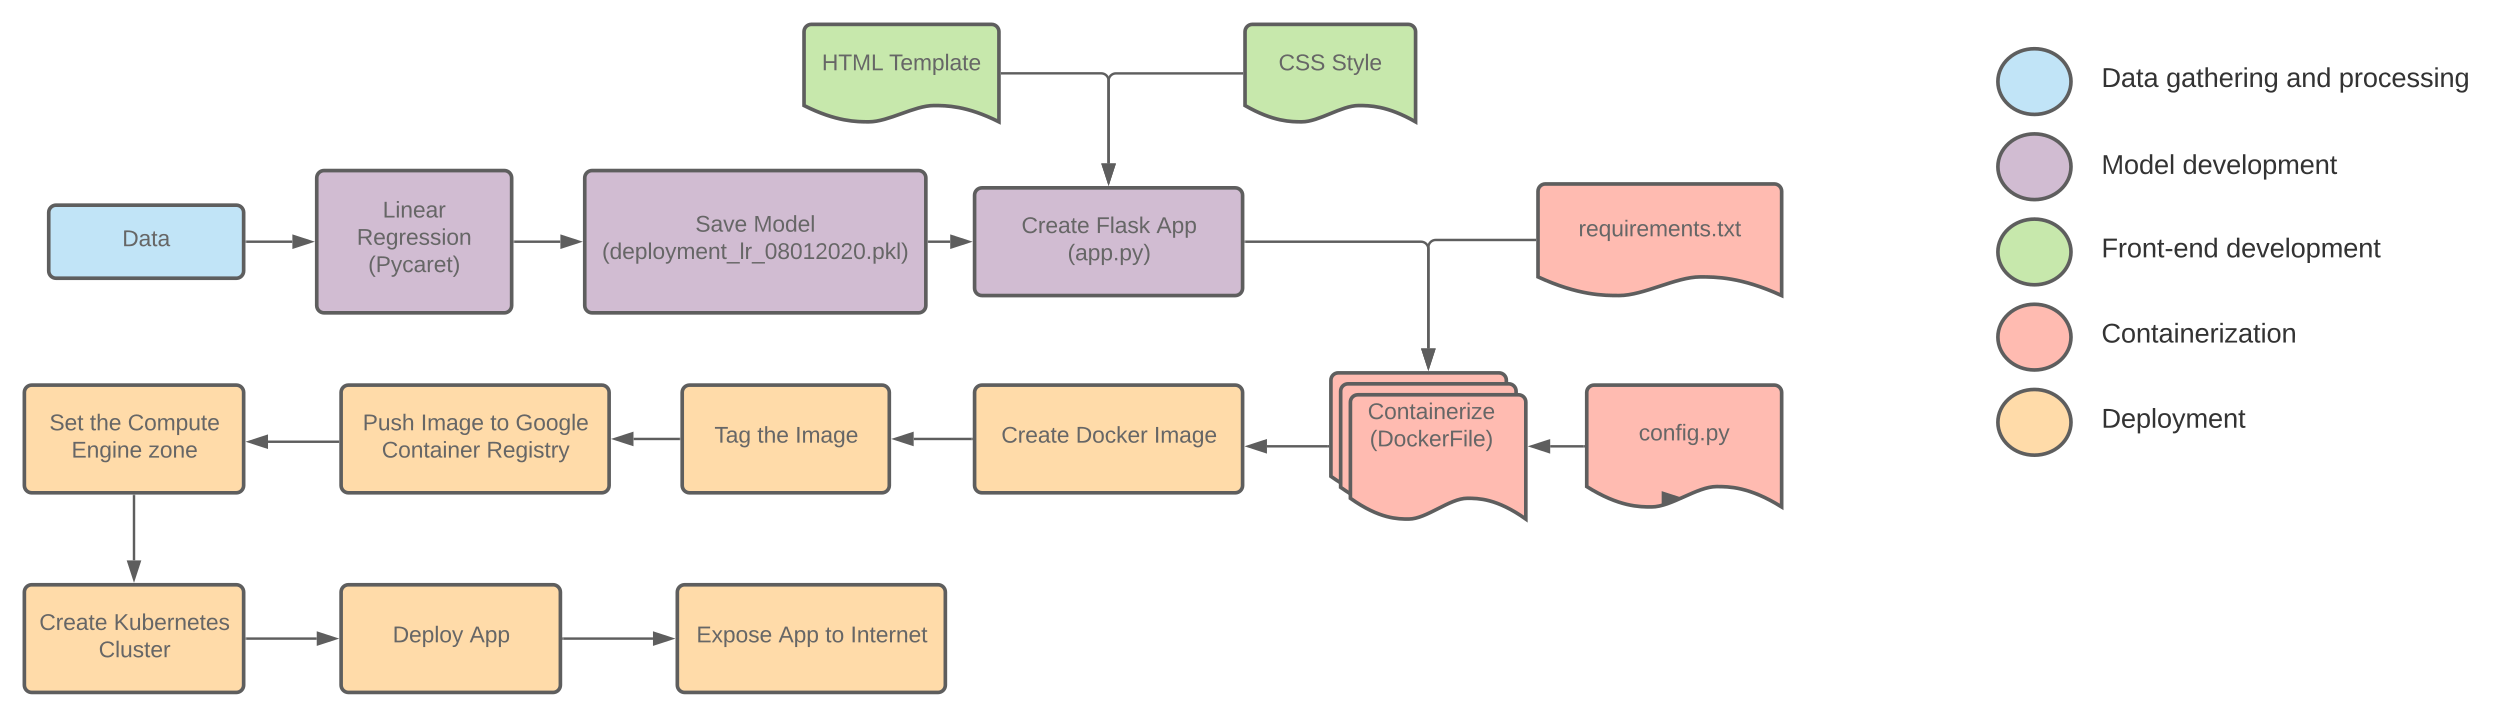 <svg xmlns="http://www.w3.org/2000/svg" xmlns:xlink="http://www.w3.org/1999/xlink" xmlns:lucid="lucid" width="2052.16" height="588.4"><g transform="translate(-20 -40)" lucid:page-tab-id="0_0"><path d="M60 214.4c0-3.3 2.7-6 6-6h148c3.3 0 6 2.7 6 6v48c0 3.3-2.7 6-6 6H66c-3.3 0-6-2.7-6-6z" stroke="#5e5e5e" stroke-width="3" fill="#c1e4f7"/><use xlink:href="#a" transform="matrix(1,0,0,1,72,220.4) translate(48.322 21.683)"/><path d="M280 186c0-3.3 2.7-6 6-6h148c3.3 0 6 2.7 6 6v104.8c0 3.3-2.7 6-6 6H286c-3.3 0-6-2.7-6-6z" stroke="#5e5e5e" stroke-width="3" fill="#d1bcd2"/><use xlink:href="#b" transform="matrix(1,0,0,1,292,192) translate(42.126 26.558)"/><use xlink:href="#c" transform="matrix(1,0,0,1,292,192) translate(20.893 48.958)"/><use xlink:href="#d" transform="matrix(1,0,0,1,292,192) translate(30.226 71.358)"/><path d="M500 186c0-3.3 2.7-6 6-6h268c3.3 0 6 2.7 6 6v104.8c0 3.3-2.7 6-6 6H506c-3.3 0-6-2.7-6-6z" stroke="#5e5e5e" stroke-width="3" fill="#d1bcd2"/><use xlink:href="#e" transform="matrix(1,0,0,1,512,192) translate(78.793 38.183)"/><use xlink:href="#f" transform="matrix(1,0,0,1,512,192) translate(126.496 38.183)"/><use xlink:href="#g" transform="matrix(1,0,0,1,512,192) translate(2.181 60.583)"/><path d="M820 200.2c0-3.3 2.7-6 6-6h208c3.3 0 6 2.7 6 6v76.4c0 3.3-2.7 6-6 6H826c-3.3 0-6-2.7-6-6z" stroke="#5e5e5e" stroke-width="3" fill="#d1bcd2"/><use xlink:href="#h" transform="matrix(1,0,0,1,832,206.2) translate(26.53 25.09)"/><use xlink:href="#i" transform="matrix(1,0,0,1,832,206.2) translate(87.611 25.09)"/><use xlink:href="#j" transform="matrix(1,0,0,1,832,206.2) translate(137.285 25.09)"/><use xlink:href="#k" transform="matrix(1,0,0,1,832,206.2) translate(64.33 47.49)"/><path d="M1112.5 352.07c0-3.32 2.7-6 6-6h132c3.3 0 6 2.68 6 6v96c-24.05-17.04-39.02-17.04-48.1-17.04-14.4 0-33.55 17.04-47.95 17.04-8.93 0-24.05 0-47.95-17.04z" stroke="#5e5e5e" stroke-width="3" fill="#ffbbb1"/><path d="M1120.5 361.07c0-3.32 2.7-6 6-6h132c3.3 0 6 2.68 6 6v96c-24.05-17.04-39.02-17.04-48.1-17.04-14.4 0-33.55 17.04-47.95 17.04-8.93 0-24.05 0-47.95-17.04z" stroke="#5e5e5e" stroke-width="3" fill="#ffbbb1"/><path d="M1128.5 370.07c0-3.32 2.7-6 6-6h132c3.3 0 6 2.68 6 6v96c-24.05-17.04-39.02-17.04-48.1-17.04-14.4 0-33.55 17.04-47.95 17.04-8.93 0-24.05 0-47.95-17.04z" stroke="#5e5e5e" stroke-width="3" fill="#ffbbb1"/><use xlink:href="#l" transform="matrix(1,0,0,1,1133.5,369.066) translate(9.233 14.933)"/><use xlink:href="#m" transform="matrix(1,0,0,1,1133.5,369.066) translate(10.867 37.333)"/><path d="M1322.5 362.12c0-3.3 2.7-6 6-6h148c3.3 0 6 2.7 6 6v94c-26.72-16.7-43.36-16.7-53.44-16.7-16 0-37.28 16.7-53.28 16.7-9.92 0-26.72 0-53.28-16.7z" stroke="#5e5e5e" stroke-width="3" fill="#ffbbb1"/><use xlink:href="#n" transform="matrix(1,0,0,1,1327.5,361.119) translate(37.693 40.371)"/><path d="M1282.5 197c0-3.3 2.7-6 6-6h188c3.3 0 6 2.7 6 6v85.6c-33.4-15.3-54.2-15.3-66.8-15.3-20 0-46.6 15.3-66.6 15.3-12.4 0-33.4 0-66.6-15.3z" stroke="#5e5e5e" stroke-width="3" fill="#ffbbb1"/><use xlink:href="#o" transform="matrix(1,0,0,1,1287.5,196) translate(28.215 37.965)"/><path d="M1042.5 238.4h144c3.3 0 6 2.7 6 6v81.66" stroke="#5e5e5e" stroke-width="2" fill="none"/><path d="M1042.53 239.4h-1.03v-2h1.03z" fill="#5e5e5e"/><path d="M1192.5 341.33l-4.64-14.27h9.28z" stroke="#5e5e5e" stroke-width="2" fill="#5e5e5e"/><path d="M1280 236.97h-81.5c-3.3 0-6 2.68-6 6v83.1" stroke="#5e5e5e" stroke-width="2" fill="none"/><path d="M1281 237.97h-1.03v-2h1.03z" fill="#5e5e5e"/><path d="M1192.5 341.33l-4.64-14.27h9.28z" stroke="#5e5e5e" stroke-width="2" fill="#5e5e5e"/><path d="M1320 406.38h-27.5" stroke="#5e5e5e" stroke-width="2" fill="none"/><path d="M1321 407.38h-1.03v-2h1.03z" fill="#5e5e5e"/><path d="M1277.24 406.38l14.26-4.63v9.27z" stroke="#5e5e5e" stroke-width="2" fill="#5e5e5e"/><path d="M222.5 238.4H260" stroke="#5e5e5e" stroke-width="2" fill="none"/><path d="M222.53 239.4h-1.03v-2h1.03z" fill="#5e5e5e"/><path d="M275.26 238.4L261 243.04v-9.28z" stroke="#5e5e5e" stroke-width="2" fill="#5e5e5e"/><path d="M442.5 238.4H480" stroke="#5e5e5e" stroke-width="2" fill="none"/><path d="M442.53 239.4h-1.03v-2h1.03z" fill="#5e5e5e"/><path d="M495.26 238.4L481 243.04v-9.28z" stroke="#5e5e5e" stroke-width="2" fill="#5e5e5e"/><path d="M782.5 238.4H800" stroke="#5e5e5e" stroke-width="2" fill="none"/><path d="M782.53 239.4h-1.03v-2h1.03z" fill="#5e5e5e"/><path d="M815.26 238.4L801 243.04v-9.28z" stroke="#5e5e5e" stroke-width="2" fill="#5e5e5e"/><path d="M680 66c0-3.3 2.7-6 6-6h148c3.3 0 6 2.7 6 6v74c-26.72-13.36-43.36-13.36-53.44-13.36-16 0-37.28 13.36-53.28 13.36-9.92 0-26.72 0-53.28-13.36z" stroke="#5e5e5e" stroke-width="3" fill="#c7e8ac"/><use xlink:href="#p" transform="matrix(1,0,0,1,692,72) translate(2.641 25.683)"/><use xlink:href="#q" transform="matrix(1,0,0,1,692,72) translate(57.811 25.683)"/><path d="M1042 66c0-3.3 2.7-6 6-6h128c3.3 0 6 2.7 6 6v74c-23.38-13.36-37.94-13.36-46.76-13.36-14 0-32.62 13.36-46.62 13.36-8.68 0-23.38 0-46.62-13.36z" stroke="#5e5e5e" stroke-width="3" fill="#c7e8ac"/><use xlink:href="#r" transform="matrix(1,0,0,1,1054,72) translate(15.533 25.683)"/><use xlink:href="#s" transform="matrix(1,0,0,1,1054,72) translate(59.037 25.683)"/><path d="M842.5 100.2H924c3.3 0 6 2.68 6 6v68" stroke="#5e5e5e" stroke-width="2" fill="none"/><path d="M842.53 101.2h-1.03v-2h1.03z" fill="#5e5e5e"/><path d="M930 189.46l-4.64-14.26h9.28z" stroke="#5e5e5e" stroke-width="2" fill="#5e5e5e"/><path d="M1039.5 100.24H936c-3.3 0-6 2.68-6 6v67.96" stroke="#5e5e5e" stroke-width="2" fill="none"/><path d="M1040.5 101.24h-1.03v-2h1.03z" fill="#5e5e5e"/><path d="M930 189.46l-4.64-14.26h9.28z" stroke="#5e5e5e" stroke-width="2" fill="#5e5e5e"/><path d="M1402.5 449.14" stroke="#5e5e5e" stroke-width="2" fill="none"/><path fill="#5e5e5e"/><path d="M1399.26 449.14l-14.26 4.64v-9.27z" stroke="#5e5e5e" stroke-width="2" fill="#5e5e5e"/><path d="M820 362.12c0-3.3 2.7-6 6-6h208c3.3 0 6 2.7 6 6v76.4c0 3.3-2.7 6-6 6H826c-3.3 0-6-2.7-6-6z" stroke="#5e5e5e" stroke-width="3" fill="#ffdba9"/><use xlink:href="#h" transform="matrix(1,0,0,1,832,368.119) translate(9.963 35.246)"/><use xlink:href="#t" transform="matrix(1,0,0,1,832,368.119) translate(71.044 35.246)"/><use xlink:href="#u" transform="matrix(1,0,0,1,832,368.119) translate(135.237 35.246)"/><path d="M580 362.12c0-3.3 2.7-6 6-6h158c3.3 0 6 2.7 6 6v76.4c0 3.3-2.7 6-6 6H586c-3.3 0-6-2.7-6-6z" stroke="#5e5e5e" stroke-width="3" fill="#ffdba9"/><use xlink:href="#v" transform="matrix(1,0,0,1,592,368.119) translate(14.441 35.246)"/><use xlink:href="#w" transform="matrix(1,0,0,1,592,368.119) translate(49.648 35.246)"/><use xlink:href="#u" transform="matrix(1,0,0,1,592,368.119) translate(80.759 35.246)"/><path d="M40 362.12c0-3.3 2.7-6 6-6h168c3.3 0 6 2.7 6 6v76.4c0 3.3-2.7 6-6 6H46c-3.3 0-6-2.7-6-6z" stroke="#5e5e5e" stroke-width="3" fill="#ffdba9"/><use xlink:href="#x" transform="matrix(1,0,0,1,52,368.119) translate(8.552 25.09)"/><use xlink:href="#w" transform="matrix(1,0,0,1,52,368.119) translate(41.737 25.09)"/><use xlink:href="#y" transform="matrix(1,0,0,1,52,368.119) translate(72.848 25.09)"/><use xlink:href="#z" transform="matrix(1,0,0,1,52,368.119) translate(26.674 47.49)"/><use xlink:href="#A" transform="matrix(1,0,0,1,52,368.119) translate(89.881 47.49)"/><path d="M300 526c0-3.3 2.7-6 6-6h168c3.3 0 6 2.7 6 6v76.4c0 3.3-2.7 6-6 6H306c-3.3 0-6-2.7-6-6z" stroke="#5e5e5e" stroke-width="3" fill="#ffdba9"/><use xlink:href="#B" transform="matrix(1,0,0,1,312,532) translate(30.33 35.246)"/><use xlink:href="#C" transform="matrix(1,0,0,1,312,532) translate(93.485 35.246)"/><path d="M1110 406.36h-50" stroke="#5e5e5e" stroke-width="2" fill="none"/><path d="M1111 407.36h-1.03v-2h1.03z" fill="#5e5e5e"/><path d="M1044.74 406.36l14.26-4.64V411z" stroke="#5e5e5e" stroke-width="2" fill="#5e5e5e"/><path d="M817.5 400.32H770" stroke="#5e5e5e" stroke-width="2" fill="none"/><path d="M818.5 401.32h-1.03v-2h1.03z" fill="#5e5e5e"/><path d="M754.74 400.32l14.26-4.64v9.27z" stroke="#5e5e5e" stroke-width="2" fill="#5e5e5e"/><path d="M300 362.12c0-3.3 2.7-6 6-6h208c3.3 0 6 2.7 6 6v76.4c0 3.3-2.7 6-6 6H306c-3.3 0-6-2.7-6-6z" stroke="#5e5e5e" stroke-width="3" fill="#ffdba9"/><use xlink:href="#D" transform="matrix(1,0,0,1,312,368.119) translate(5.737 25.09)"/><use xlink:href="#E" transform="matrix(1,0,0,1,312,368.119) translate(53.441 25.09)"/><use xlink:href="#F" transform="matrix(1,0,0,1,312,368.119) translate(110.426 25.09)"/><use xlink:href="#G" transform="matrix(1,0,0,1,312,368.119) translate(131.167 25.09)"/><use xlink:href="#H" transform="matrix(1,0,0,1,312,368.119) translate(21.396 47.49)"/><use xlink:href="#I" transform="matrix(1,0,0,1,312,368.119) translate(107.315 47.49)"/><path d="M577.5 400.32H540" stroke="#5e5e5e" stroke-width="2" fill="none"/><path d="M578.5 401.32h-1.03v-2h1.03z" fill="#5e5e5e"/><path d="M524.74 400.32l14.26-4.64v9.27z" stroke="#5e5e5e" stroke-width="2" fill="#5e5e5e"/><path d="M297.5 402.6H240" stroke="#5e5e5e" stroke-width="2" fill="none"/><path d="M298.5 403.6h-1.03v-2h1.03z" fill="#5e5e5e"/><path d="M224.74 402.6l14.26-4.64v9.27z" stroke="#5e5e5e" stroke-width="2" fill="#5e5e5e"/><path d="M40 526c0-3.3 2.7-6 6-6h168c3.3 0 6 2.7 6 6v76.4c0 3.3-2.7 6-6 6H46c-3.3 0-6-2.7-6-6z" stroke="#5e5e5e" stroke-width="3" fill="#ffdba9"/><use xlink:href="#h" transform="matrix(1,0,0,1,52,532) translate(0.281 25.09)"/><use xlink:href="#J" transform="matrix(1,0,0,1,52,532) translate(61.363 25.09)"/><use xlink:href="#K" transform="matrix(1,0,0,1,52,532) translate(49.022 47.49)"/><path d="M576 526c0-3.3 2.7-6 6-6h208c3.3 0 6 2.7 6 6v76.4c0 3.3-2.7 6-6 6H582c-3.3 0-6-2.7-6-6z" stroke="#5e5e5e" stroke-width="3" fill="#ffdba9"/><g><use xlink:href="#L" transform="matrix(1,0,0,1,588,532) translate(3.637 35.246)"/><use xlink:href="#M" transform="matrix(1,0,0,1,588,532) translate(71.044 35.246)"/><use xlink:href="#F" transform="matrix(1,0,0,1,588,532) translate(109.415 35.246)"/><use xlink:href="#N" transform="matrix(1,0,0,1,588,532) translate(130.156 35.246)"/></g><path d="M130 447.02V500" stroke="#5e5e5e" stroke-width="2" fill="none"/><path d="M131 447.04h-2v-1.02h2z" fill="#5e5e5e"/><path d="M130 515.26L125.36 501h9.28z" stroke="#5e5e5e" stroke-width="2" fill="#5e5e5e"/><path d="M222.5 564.2H280" stroke="#5e5e5e" stroke-width="2" fill="none"/><path d="M222.53 565.2h-1.03v-2h1.03z" fill="#5e5e5e"/><path d="M295.26 564.2L281 568.84v-9.28z" stroke="#5e5e5e" stroke-width="2" fill="#5e5e5e"/><path d="M482.5 564.2H556" stroke="#5e5e5e" stroke-width="2" fill="none"/><path d="M482.53 565.2h-1.03v-2h1.03z" fill="#5e5e5e"/><path d="M571.26 564.2L557 568.84v-9.28z" stroke="#5e5e5e" stroke-width="2" fill="#5e5e5e"/><path d="M1720 106.96c0 14.9-13.43 26.96-30 26.96s-30-12.07-30-26.96c0-14.9 13.43-26.96 30-26.96s30 12.07 30 26.96z" stroke="#5e5e5e" stroke-width="3" fill="#c1e4f7"/><path d="M1740 88.63h312.16v36.67H1740z" fill="#fff" fill-opacity="0"/><g><use xlink:href="#O" transform="matrix(1,0,0,1,1745,93.629) translate(0 17.778)"/><use xlink:href="#P" transform="matrix(1,0,0,1,1745,93.629) translate(53.025 17.778)"/><use xlink:href="#Q" transform="matrix(1,0,0,1,1745,93.629) translate(151.667 17.778)"/><use xlink:href="#R" transform="matrix(1,0,0,1,1745,93.629) translate(194.877 17.778)"/></g><path d="M1720 176.9c0 14.88-13.43 26.95-30 26.95s-30-12.07-30-26.96c0-14.9 13.43-26.98 30-26.98s30 12.08 30 26.97z" stroke="#5e5e5e" stroke-width="3" fill="#d1bcd2"/><path d="M1720 246.8c0 14.9-13.43 26.97-30 26.97s-30-12.07-30-26.96c0-14.88 13.43-26.95 30-26.95s30 12.07 30 26.96z" stroke="#5e5e5e" stroke-width="3" fill="#c7e8ac"/><path d="M1720 316.74c0 14.9-13.43 26.96-30 26.96s-30-12.07-30-26.96c0-14.9 13.43-26.97 30-26.97s30 12.08 30 26.97z" stroke="#5e5e5e" stroke-width="3" fill="#ffbbb1"/><path d="M1720 386.66c0 14.9-13.43 26.96-30 26.96s-30-12.07-30-26.96c0-14.9 13.43-26.96 30-26.96s30 12.07 30 26.96z" stroke="#5e5e5e" stroke-width="3" fill="#ffdba9"/><path d="M1740 160h312.16v36.67H1740z" fill="#fff" fill-opacity="0"/><g><use xlink:href="#S" transform="matrix(1,0,0,1,1745,165) translate(0 17.778)"/><use xlink:href="#T" transform="matrix(1,0,0,1,1745,165) translate(66.543 17.778)"/></g><path d="M1740 298.4h312.16v36.67H1740z" fill="#fff" fill-opacity="0"/><g><use xlink:href="#U" transform="matrix(1,0,0,1,1745,303.403) translate(0 17.778)"/></g><path d="M1740 228.48h312.16v36.67H1740z" fill="#fff" fill-opacity="0"/><g><use xlink:href="#V" transform="matrix(1,0,0,1,1745,233.478) translate(0 17.778)"/><use xlink:href="#T" transform="matrix(1,0,0,1,1745,233.478) translate(102.284 17.778)"/></g><path d="M1740 368.33h312.16V405H1740z" fill="#fff" fill-opacity="0"/><g><use xlink:href="#W" transform="matrix(1,0,0,1,1745,373.328) translate(0 17.778)"/></g><defs><path fill="#666" d="M30-248c118-7 216 8 213 122C240-48 200 0 122 0H30v-248zM63-27c89 8 146-16 146-99s-60-101-146-95v194" id="X"/><path fill="#666" d="M141-36C126-15 110 5 73 4 37 3 15-17 15-53c-1-64 63-63 125-63 3-35-9-54-41-54-24 1-41 7-42 31l-33-3c5-37 33-52 76-52 45 0 72 20 72 64v82c-1 20 7 32 28 27v20c-31 9-61-2-59-35zM48-53c0 20 12 33 32 33 41-3 63-29 60-74-43 2-92-5-92 41" id="Y"/><path fill="#666" d="M59-47c-2 24 18 29 38 22v24C64 9 27 4 27-40v-127H5v-23h24l9-43h21v43h35v23H59v120" id="Z"/><g id="a"><use transform="matrix(0.052,0,0,0.052,0,0)" xlink:href="#X"/><use transform="matrix(0.052,0,0,0.052,13.43,0)" xlink:href="#Y"/><use transform="matrix(0.052,0,0,0.052,23.8,0)" xlink:href="#Z"/><use transform="matrix(0.052,0,0,0.052,28.985,0)" xlink:href="#Y"/></g><path fill="#666" d="M30 0v-248h33v221h125V0H30" id="aa"/><path fill="#666" d="M24-231v-30h32v30H24zM24 0v-190h32V0H24" id="ab"/><path fill="#666" d="M117-194c89-4 53 116 60 194h-32v-121c0-31-8-49-39-48C34-167 62-67 57 0H25l-1-190h30c1 10-1 24 2 32 11-22 29-35 61-36" id="ac"/><path fill="#666" d="M100-194c63 0 86 42 84 106H49c0 40 14 67 53 68 26 1 43-12 49-29l28 8c-11 28-37 45-77 45C44 4 14-33 15-96c1-61 26-98 85-98zm52 81c6-60-76-77-97-28-3 7-6 17-6 28h103" id="ad"/><path fill="#666" d="M114-163C36-179 61-72 57 0H25l-1-190h30c1 12-1 29 2 39 6-27 23-49 58-41v29" id="ae"/><g id="b"><use transform="matrix(0.052,0,0,0.052,0,0)" xlink:href="#aa"/><use transform="matrix(0.052,0,0,0.052,10.37,0)" xlink:href="#ab"/><use transform="matrix(0.052,0,0,0.052,14.467,0)" xlink:href="#ac"/><use transform="matrix(0.052,0,0,0.052,24.837,0)" xlink:href="#ad"/><use transform="matrix(0.052,0,0,0.052,35.207,0)" xlink:href="#Y"/><use transform="matrix(0.052,0,0,0.052,45.578,0)" xlink:href="#ae"/></g><path fill="#666" d="M233-177c-1 41-23 64-60 70L243 0h-38l-65-103H63V0H30v-248c88 3 205-21 203 71zM63-129c60-2 137 13 137-47 0-61-80-42-137-45v92" id="af"/><path fill="#666" d="M177-190C167-65 218 103 67 71c-23-6-38-20-44-43l32-5c15 47 100 32 89-28v-30C133-14 115 1 83 1 29 1 15-40 15-95c0-56 16-97 71-98 29-1 48 16 59 35 1-10 0-23 2-32h30zM94-22c36 0 50-32 50-73 0-42-14-75-50-75-39 0-46 34-46 75s6 73 46 73" id="ag"/><path fill="#666" d="M135-143c-3-34-86-38-87 0 15 53 115 12 119 90S17 21 10-45l28-5c4 36 97 45 98 0-10-56-113-15-118-90-4-57 82-63 122-42 12 7 21 19 24 35" id="ah"/><path fill="#666" d="M100-194c62-1 85 37 85 99 1 63-27 99-86 99S16-35 15-95c0-66 28-99 85-99zM99-20c44 1 53-31 53-75 0-43-8-75-51-75s-53 32-53 75 10 74 51 75" id="ai"/><g id="c"><use transform="matrix(0.052,0,0,0.052,0,0)" xlink:href="#af"/><use transform="matrix(0.052,0,0,0.052,13.43,0)" xlink:href="#ad"/><use transform="matrix(0.052,0,0,0.052,23.8,0)" xlink:href="#ag"/><use transform="matrix(0.052,0,0,0.052,34.17,0)" xlink:href="#ae"/><use transform="matrix(0.052,0,0,0.052,40.341,0)" xlink:href="#ad"/><use transform="matrix(0.052,0,0,0.052,50.711,0)" xlink:href="#ah"/><use transform="matrix(0.052,0,0,0.052,60.044,0)" xlink:href="#ah"/><use transform="matrix(0.052,0,0,0.052,69.378,0)" xlink:href="#ab"/><use transform="matrix(0.052,0,0,0.052,73.474,0)" xlink:href="#ai"/><use transform="matrix(0.052,0,0,0.052,83.844,0)" xlink:href="#ac"/></g><path fill="#666" d="M87 75C49 33 22-17 22-94c0-76 28-126 65-167h31c-38 41-64 92-64 168S80 34 118 75H87" id="aj"/><path fill="#666" d="M30-248c87 1 191-15 191 75 0 78-77 80-158 76V0H30v-248zm33 125c57 0 124 11 124-50 0-59-68-47-124-48v98" id="ak"/><path fill="#666" d="M179-190L93 31C79 59 56 82 12 73V49c39 6 53-20 64-50L1-190h34L92-34l54-156h33" id="al"/><path fill="#666" d="M96-169c-40 0-48 33-48 73s9 75 48 75c24 0 41-14 43-38l32 2c-6 37-31 61-74 61-59 0-76-41-82-99-10-93 101-131 147-64 4 7 5 14 7 22l-32 3c-4-21-16-35-41-35" id="am"/><path fill="#666" d="M33-261c38 41 65 92 65 168S71 34 33 75H2C39 34 66-17 66-93S39-220 2-261h31" id="an"/><g id="d"><use transform="matrix(0.052,0,0,0.052,0,0)" xlink:href="#aj"/><use transform="matrix(0.052,0,0,0.052,6.17,0)" xlink:href="#ak"/><use transform="matrix(0.052,0,0,0.052,18.615,0)" xlink:href="#al"/><use transform="matrix(0.052,0,0,0.052,27.948,0)" xlink:href="#am"/><use transform="matrix(0.052,0,0,0.052,37.281,0)" xlink:href="#Y"/><use transform="matrix(0.052,0,0,0.052,47.652,0)" xlink:href="#ae"/><use transform="matrix(0.052,0,0,0.052,53.822,0)" xlink:href="#ad"/><use transform="matrix(0.052,0,0,0.052,64.193,0)" xlink:href="#Z"/><use transform="matrix(0.052,0,0,0.052,69.378,0)" xlink:href="#an"/></g><path fill="#666" d="M185-189c-5-48-123-54-124 2 14 75 158 14 163 119 3 78-121 87-175 55-17-10-28-26-33-46l33-7c5 56 141 63 141-1 0-78-155-14-162-118-5-82 145-84 179-34 5 7 8 16 11 25" id="ao"/><path fill="#666" d="M108 0H70L1-190h34L89-25l56-165h34" id="ap"/><g id="e"><use transform="matrix(0.052,0,0,0.052,0,0)" xlink:href="#ao"/><use transform="matrix(0.052,0,0,0.052,12.444,0)" xlink:href="#Y"/><use transform="matrix(0.052,0,0,0.052,22.815,0)" xlink:href="#ap"/><use transform="matrix(0.052,0,0,0.052,32.148,0)" xlink:href="#ad"/></g><path fill="#666" d="M240 0l2-218c-23 76-54 145-80 218h-23L58-218 59 0H30v-248h44l77 211c21-75 51-140 76-211h43V0h-30" id="aq"/><path fill="#666" d="M85-194c31 0 48 13 60 33l-1-100h32l1 261h-30c-2-10 0-23-3-31C134-8 116 4 85 4 32 4 16-35 15-94c0-66 23-100 70-100zm9 24c-40 0-46 34-46 75 0 40 6 74 45 74 42 0 51-32 51-76 0-42-9-74-50-73" id="ar"/><path fill="#666" d="M24 0v-261h32V0H24" id="as"/><g id="f"><use transform="matrix(0.052,0,0,0.052,0,0)" xlink:href="#aq"/><use transform="matrix(0.052,0,0,0.052,15.504,0)" xlink:href="#ai"/><use transform="matrix(0.052,0,0,0.052,25.874,0)" xlink:href="#ar"/><use transform="matrix(0.052,0,0,0.052,36.244,0)" xlink:href="#ad"/><use transform="matrix(0.052,0,0,0.052,46.615,0)" xlink:href="#as"/></g><path fill="#666" d="M115-194c55 1 70 41 70 98S169 2 115 4C84 4 66-9 55-30l1 105H24l-1-265h31l2 30c10-21 28-34 59-34zm-8 174c40 0 45-34 45-75s-6-73-45-74c-42 0-51 32-51 76 0 43 10 73 51 73" id="at"/><path fill="#666" d="M210-169c-67 3-38 105-44 169h-31v-121c0-29-5-50-35-48C34-165 62-65 56 0H25l-1-190h30c1 10-1 24 2 32 10-44 99-50 107 0 11-21 27-35 58-36 85-2 47 119 55 194h-31v-121c0-29-5-49-35-48" id="au"/><path fill="#666" d="M-5 72V49h209v23H-5" id="av"/><path fill="#666" d="M101-251c68 0 85 55 85 127S166 4 100 4C33 4 14-52 14-124c0-73 17-127 87-127zm-1 229c47 0 54-49 54-102s-4-102-53-102c-51 0-55 48-55 102 0 53 5 102 54 102" id="aw"/><path fill="#666" d="M134-131c28 9 52 24 51 62-1 50-34 73-85 73S17-19 16-69c0-36 21-54 49-61-75-25-45-126 34-121 46 3 78 18 79 63 0 33-17 51-44 57zm-34-11c31 1 46-15 46-44 0-28-17-43-47-42-29 0-46 13-45 42 1 28 16 44 46 44zm1 122c35 0 51-18 51-52 0-30-18-46-53-46-33 0-51 17-51 47 0 34 19 51 53 51" id="ax"/><path fill="#666" d="M27 0v-27h64v-190l-56 39v-29l58-41h29v221h61V0H27" id="ay"/><path fill="#666" d="M101-251c82-7 93 87 43 132L82-64C71-53 59-42 53-27h129V0H18c2-99 128-94 128-182 0-28-16-43-45-43s-46 15-49 41l-32-3c6-41 34-60 81-64" id="az"/><path fill="#666" d="M33 0v-38h34V0H33" id="aA"/><path fill="#666" d="M143 0L79-87 56-68V0H24v-261h32v163l83-92h37l-77 82L181 0h-38" id="aB"/><g id="g"><use transform="matrix(0.052,0,0,0.052,0,0)" xlink:href="#aj"/><use transform="matrix(0.052,0,0,0.052,6.17,0)" xlink:href="#ar"/><use transform="matrix(0.052,0,0,0.052,16.541,0)" xlink:href="#ad"/><use transform="matrix(0.052,0,0,0.052,26.911,0)" xlink:href="#at"/><use transform="matrix(0.052,0,0,0.052,37.281,0)" xlink:href="#as"/><use transform="matrix(0.052,0,0,0.052,41.378,0)" xlink:href="#ai"/><use transform="matrix(0.052,0,0,0.052,51.748,0)" xlink:href="#al"/><use transform="matrix(0.052,0,0,0.052,61.081,0)" xlink:href="#au"/><use transform="matrix(0.052,0,0,0.052,76.585,0)" xlink:href="#ad"/><use transform="matrix(0.052,0,0,0.052,86.956,0)" xlink:href="#ac"/><use transform="matrix(0.052,0,0,0.052,97.326,0)" xlink:href="#Z"/><use transform="matrix(0.052,0,0,0.052,102.511,0)" xlink:href="#av"/><use transform="matrix(0.052,0,0,0.052,112.881,0)" xlink:href="#as"/><use transform="matrix(0.052,0,0,0.052,116.978,0)" xlink:href="#ae"/><use transform="matrix(0.052,0,0,0.052,123.148,0)" xlink:href="#av"/><use transform="matrix(0.052,0,0,0.052,133.519,0)" xlink:href="#aw"/><use transform="matrix(0.052,0,0,0.052,143.889,0)" xlink:href="#ax"/><use transform="matrix(0.052,0,0,0.052,154.259,0)" xlink:href="#aw"/><use transform="matrix(0.052,0,0,0.052,164.63,0)" xlink:href="#ay"/><use transform="matrix(0.052,0,0,0.052,175,0)" xlink:href="#az"/><use transform="matrix(0.052,0,0,0.052,185.37,0)" xlink:href="#aw"/><use transform="matrix(0.052,0,0,0.052,195.741,0)" xlink:href="#az"/><use transform="matrix(0.052,0,0,0.052,206.111,0)" xlink:href="#aw"/><use transform="matrix(0.052,0,0,0.052,216.481,0)" xlink:href="#aA"/><use transform="matrix(0.052,0,0,0.052,221.667,0)" xlink:href="#at"/><use transform="matrix(0.052,0,0,0.052,232.037,0)" xlink:href="#aB"/><use transform="matrix(0.052,0,0,0.052,241.37,0)" xlink:href="#as"/><use transform="matrix(0.052,0,0,0.052,245.467,0)" xlink:href="#an"/></g><path fill="#666" d="M212-179c-10-28-35-45-73-45-59 0-87 40-87 99 0 60 29 101 89 101 43 0 62-24 78-52l27 14C228-24 195 4 139 4 59 4 22-46 18-125c-6-104 99-153 187-111 19 9 31 26 39 46" id="aC"/><g id="h"><use transform="matrix(0.052,0,0,0.052,0,0)" xlink:href="#aC"/><use transform="matrix(0.052,0,0,0.052,13.43,0)" xlink:href="#ae"/><use transform="matrix(0.052,0,0,0.052,19.6,0)" xlink:href="#ad"/><use transform="matrix(0.052,0,0,0.052,29.97,0)" xlink:href="#Y"/><use transform="matrix(0.052,0,0,0.052,40.341,0)" xlink:href="#Z"/><use transform="matrix(0.052,0,0,0.052,45.526,0)" xlink:href="#ad"/></g><path fill="#666" d="M63-220v92h138v28H63V0H30v-248h175v28H63" id="aD"/><g id="i"><use transform="matrix(0.052,0,0,0.052,0,0)" xlink:href="#aD"/><use transform="matrix(0.052,0,0,0.052,11.356,0)" xlink:href="#as"/><use transform="matrix(0.052,0,0,0.052,15.452,0)" xlink:href="#Y"/><use transform="matrix(0.052,0,0,0.052,25.822,0)" xlink:href="#ah"/><use transform="matrix(0.052,0,0,0.052,35.156,0)" xlink:href="#aB"/></g><path fill="#666" d="M205 0l-28-72H64L36 0H1l101-248h38L239 0h-34zm-38-99l-47-123c-12 45-31 82-46 123h93" id="aE"/><g id="j"><use transform="matrix(0.052,0,0,0.052,0,0)" xlink:href="#aE"/><use transform="matrix(0.052,0,0,0.052,12.444,0)" xlink:href="#at"/><use transform="matrix(0.052,0,0,0.052,22.815,0)" xlink:href="#at"/></g><g id="k"><use transform="matrix(0.052,0,0,0.052,0,0)" xlink:href="#aj"/><use transform="matrix(0.052,0,0,0.052,6.17,0)" xlink:href="#Y"/><use transform="matrix(0.052,0,0,0.052,16.541,0)" xlink:href="#at"/><use transform="matrix(0.052,0,0,0.052,26.911,0)" xlink:href="#at"/><use transform="matrix(0.052,0,0,0.052,37.281,0)" xlink:href="#aA"/><use transform="matrix(0.052,0,0,0.052,42.467,0)" xlink:href="#at"/><use transform="matrix(0.052,0,0,0.052,52.837,0)" xlink:href="#al"/><use transform="matrix(0.052,0,0,0.052,62.17,0)" xlink:href="#an"/></g><path fill="#666" d="M9 0v-24l116-142H16v-24h144v24L44-24h123V0H9" id="aF"/><g id="l"><use transform="matrix(0.052,0,0,0.052,0,0)" xlink:href="#aC"/><use transform="matrix(0.052,0,0,0.052,13.43,0)" xlink:href="#ai"/><use transform="matrix(0.052,0,0,0.052,23.8,0)" xlink:href="#ac"/><use transform="matrix(0.052,0,0,0.052,34.17,0)" xlink:href="#Z"/><use transform="matrix(0.052,0,0,0.052,39.356,0)" xlink:href="#Y"/><use transform="matrix(0.052,0,0,0.052,49.726,0)" xlink:href="#ab"/><use transform="matrix(0.052,0,0,0.052,53.822,0)" xlink:href="#ac"/><use transform="matrix(0.052,0,0,0.052,64.193,0)" xlink:href="#ad"/><use transform="matrix(0.052,0,0,0.052,74.563,0)" xlink:href="#ae"/><use transform="matrix(0.052,0,0,0.052,80.733,0)" xlink:href="#ab"/><use transform="matrix(0.052,0,0,0.052,84.83,0)" xlink:href="#aF"/><use transform="matrix(0.052,0,0,0.052,94.163,0)" xlink:href="#ad"/></g><g id="m"><use transform="matrix(0.052,0,0,0.052,0,0)" xlink:href="#aj"/><use transform="matrix(0.052,0,0,0.052,6.17,0)" xlink:href="#X"/><use transform="matrix(0.052,0,0,0.052,19.6,0)" xlink:href="#ai"/><use transform="matrix(0.052,0,0,0.052,29.97,0)" xlink:href="#am"/><use transform="matrix(0.052,0,0,0.052,39.304,0)" xlink:href="#aB"/><use transform="matrix(0.052,0,0,0.052,48.637,0)" xlink:href="#ad"/><use transform="matrix(0.052,0,0,0.052,59.007,0)" xlink:href="#ae"/><use transform="matrix(0.052,0,0,0.052,65.178,0)" xlink:href="#aD"/><use transform="matrix(0.052,0,0,0.052,76.533,0)" xlink:href="#ab"/><use transform="matrix(0.052,0,0,0.052,80.63,0)" xlink:href="#as"/><use transform="matrix(0.052,0,0,0.052,84.726,0)" xlink:href="#ad"/><use transform="matrix(0.052,0,0,0.052,95.096,0)" xlink:href="#an"/></g><path fill="#666" d="M101-234c-31-9-42 10-38 44h38v23H63V0H32v-167H5v-23h27c-7-52 17-82 69-68v24" id="aG"/><g id="n"><use transform="matrix(0.052,0,0,0.052,0,0)" xlink:href="#am"/><use transform="matrix(0.052,0,0,0.052,9.333,0)" xlink:href="#ai"/><use transform="matrix(0.052,0,0,0.052,19.704,0)" xlink:href="#ac"/><use transform="matrix(0.052,0,0,0.052,30.074,0)" xlink:href="#aG"/><use transform="matrix(0.052,0,0,0.052,35.259,0)" xlink:href="#ab"/><use transform="matrix(0.052,0,0,0.052,39.356,0)" xlink:href="#ag"/><use transform="matrix(0.052,0,0,0.052,49.726,0)" xlink:href="#aA"/><use transform="matrix(0.052,0,0,0.052,54.911,0)" xlink:href="#at"/><use transform="matrix(0.052,0,0,0.052,65.281,0)" xlink:href="#al"/></g><path fill="#666" d="M145-31C134-9 116 4 85 4 32 4 16-35 15-94c0-59 17-99 70-100 32-1 48 14 60 33 0-11-1-24 2-32h30l-1 268h-32zM93-21c41 0 51-33 51-76s-8-73-50-73c-40 0-46 35-46 75s5 74 45 74" id="aH"/><path fill="#666" d="M84 4C-5 8 30-112 23-190h32v120c0 31 7 50 39 49 72-2 45-101 50-169h31l1 190h-30c-1-10 1-25-2-33-11 22-28 36-60 37" id="aI"/><path fill="#666" d="M141 0L90-78 38 0H4l68-98-65-92h35l48 74 47-74h35l-64 92 68 98h-35" id="aJ"/><g id="o"><use transform="matrix(0.052,0,0,0.052,0,0)" xlink:href="#ae"/><use transform="matrix(0.052,0,0,0.052,6.17,0)" xlink:href="#ad"/><use transform="matrix(0.052,0,0,0.052,16.541,0)" xlink:href="#aH"/><use transform="matrix(0.052,0,0,0.052,26.911,0)" xlink:href="#aI"/><use transform="matrix(0.052,0,0,0.052,37.281,0)" xlink:href="#ab"/><use transform="matrix(0.052,0,0,0.052,41.378,0)" xlink:href="#ae"/><use transform="matrix(0.052,0,0,0.052,47.548,0)" xlink:href="#ad"/><use transform="matrix(0.052,0,0,0.052,57.919,0)" xlink:href="#au"/><use transform="matrix(0.052,0,0,0.052,73.422,0)" xlink:href="#ad"/><use transform="matrix(0.052,0,0,0.052,83.793,0)" xlink:href="#ac"/><use transform="matrix(0.052,0,0,0.052,94.163,0)" xlink:href="#Z"/><use transform="matrix(0.052,0,0,0.052,99.348,0)" xlink:href="#ah"/><use transform="matrix(0.052,0,0,0.052,108.681,0)" xlink:href="#aA"/><use transform="matrix(0.052,0,0,0.052,113.867,0)" xlink:href="#Z"/><use transform="matrix(0.052,0,0,0.052,119.052,0)" xlink:href="#aJ"/><use transform="matrix(0.052,0,0,0.052,128.385,0)" xlink:href="#Z"/></g><path fill="#666" d="M197 0v-115H63V0H30v-248h33v105h134v-105h34V0h-34" id="aK"/><path fill="#666" d="M127-220V0H93v-220H8v-28h204v28h-85" id="aL"/><g id="p"><use transform="matrix(0.052,0,0,0.052,0,0)" xlink:href="#aK"/><use transform="matrix(0.052,0,0,0.052,13.43,0)" xlink:href="#aL"/><use transform="matrix(0.052,0,0,0.052,24.785,0)" xlink:href="#aq"/><use transform="matrix(0.052,0,0,0.052,40.289,0)" xlink:href="#aa"/></g><g id="q"><use transform="matrix(0.052,0,0,0.052,0,0)" xlink:href="#aL"/><use transform="matrix(0.052,0,0,0.052,9.281,0)" xlink:href="#ad"/><use transform="matrix(0.052,0,0,0.052,19.652,0)" xlink:href="#au"/><use transform="matrix(0.052,0,0,0.052,35.156,0)" xlink:href="#at"/><use transform="matrix(0.052,0,0,0.052,45.526,0)" xlink:href="#as"/><use transform="matrix(0.052,0,0,0.052,49.622,0)" xlink:href="#Y"/><use transform="matrix(0.052,0,0,0.052,59.993,0)" xlink:href="#Z"/><use transform="matrix(0.052,0,0,0.052,65.178,0)" xlink:href="#ad"/></g><g id="r"><use transform="matrix(0.052,0,0,0.052,0,0)" xlink:href="#aC"/><use transform="matrix(0.052,0,0,0.052,13.43,0)" xlink:href="#ao"/><use transform="matrix(0.052,0,0,0.052,25.874,0)" xlink:href="#ao"/></g><g id="s"><use transform="matrix(0.052,0,0,0.052,0,0)" xlink:href="#ao"/><use transform="matrix(0.052,0,0,0.052,12.444,0)" xlink:href="#Z"/><use transform="matrix(0.052,0,0,0.052,17.63,0)" xlink:href="#al"/><use transform="matrix(0.052,0,0,0.052,26.963,0)" xlink:href="#as"/><use transform="matrix(0.052,0,0,0.052,31.059,0)" xlink:href="#ad"/></g><g id="t"><use transform="matrix(0.052,0,0,0.052,0,0)" xlink:href="#X"/><use transform="matrix(0.052,0,0,0.052,13.43,0)" xlink:href="#ai"/><use transform="matrix(0.052,0,0,0.052,23.8,0)" xlink:href="#am"/><use transform="matrix(0.052,0,0,0.052,33.133,0)" xlink:href="#aB"/><use transform="matrix(0.052,0,0,0.052,42.467,0)" xlink:href="#ad"/><use transform="matrix(0.052,0,0,0.052,52.837,0)" xlink:href="#ae"/></g><path fill="#666" d="M33 0v-248h34V0H33" id="aM"/><g id="u"><use transform="matrix(0.052,0,0,0.052,0,0)" xlink:href="#aM"/><use transform="matrix(0.052,0,0,0.052,5.185,0)" xlink:href="#au"/><use transform="matrix(0.052,0,0,0.052,20.689,0)" xlink:href="#Y"/><use transform="matrix(0.052,0,0,0.052,31.059,0)" xlink:href="#ag"/><use transform="matrix(0.052,0,0,0.052,41.43,0)" xlink:href="#ad"/></g><g id="v"><use transform="matrix(0.052,0,0,0.052,0,0)" xlink:href="#aL"/><use transform="matrix(0.052,0,0,0.052,9.281,0)" xlink:href="#Y"/><use transform="matrix(0.052,0,0,0.052,19.652,0)" xlink:href="#ag"/></g><path fill="#666" d="M106-169C34-169 62-67 57 0H25v-261h32l-1 103c12-21 28-36 61-36 89 0 53 116 60 194h-32v-121c2-32-8-49-39-48" id="aN"/><g id="w"><use transform="matrix(0.052,0,0,0.052,0,0)" xlink:href="#Z"/><use transform="matrix(0.052,0,0,0.052,5.185,0)" xlink:href="#aN"/><use transform="matrix(0.052,0,0,0.052,15.556,0)" xlink:href="#ad"/></g><g id="x"><use transform="matrix(0.052,0,0,0.052,0,0)" xlink:href="#ao"/><use transform="matrix(0.052,0,0,0.052,12.444,0)" xlink:href="#ad"/><use transform="matrix(0.052,0,0,0.052,22.815,0)" xlink:href="#Z"/></g><g id="y"><use transform="matrix(0.052,0,0,0.052,0,0)" xlink:href="#aC"/><use transform="matrix(0.052,0,0,0.052,13.43,0)" xlink:href="#ai"/><use transform="matrix(0.052,0,0,0.052,23.8,0)" xlink:href="#au"/><use transform="matrix(0.052,0,0,0.052,39.304,0)" xlink:href="#at"/><use transform="matrix(0.052,0,0,0.052,49.674,0)" xlink:href="#aI"/><use transform="matrix(0.052,0,0,0.052,60.044,0)" xlink:href="#Z"/><use transform="matrix(0.052,0,0,0.052,65.23,0)" xlink:href="#ad"/></g><path fill="#666" d="M30 0v-248h187v28H63v79h144v27H63v87h162V0H30" id="aO"/><g id="z"><use transform="matrix(0.052,0,0,0.052,0,0)" xlink:href="#aO"/><use transform="matrix(0.052,0,0,0.052,12.444,0)" xlink:href="#ac"/><use transform="matrix(0.052,0,0,0.052,22.815,0)" xlink:href="#ag"/><use transform="matrix(0.052,0,0,0.052,33.185,0)" xlink:href="#ab"/><use transform="matrix(0.052,0,0,0.052,37.281,0)" xlink:href="#ac"/><use transform="matrix(0.052,0,0,0.052,47.652,0)" xlink:href="#ad"/></g><g id="A"><use transform="matrix(0.052,0,0,0.052,0,0)" xlink:href="#aF"/><use transform="matrix(0.052,0,0,0.052,9.333,0)" xlink:href="#ai"/><use transform="matrix(0.052,0,0,0.052,19.704,0)" xlink:href="#ac"/><use transform="matrix(0.052,0,0,0.052,30.074,0)" xlink:href="#ad"/></g><g id="B"><use transform="matrix(0.052,0,0,0.052,0,0)" xlink:href="#X"/><use transform="matrix(0.052,0,0,0.052,13.43,0)" xlink:href="#ad"/><use transform="matrix(0.052,0,0,0.052,23.8,0)" xlink:href="#at"/><use transform="matrix(0.052,0,0,0.052,34.17,0)" xlink:href="#as"/><use transform="matrix(0.052,0,0,0.052,38.267,0)" xlink:href="#ai"/><use transform="matrix(0.052,0,0,0.052,48.637,0)" xlink:href="#al"/></g><g id="C"><use transform="matrix(0.052,0,0,0.052,0,0)" xlink:href="#aE"/><use transform="matrix(0.052,0,0,0.052,12.444,0)" xlink:href="#at"/><use transform="matrix(0.052,0,0,0.052,22.815,0)" xlink:href="#at"/></g><g id="D"><use transform="matrix(0.052,0,0,0.052,0,0)" xlink:href="#ak"/><use transform="matrix(0.052,0,0,0.052,12.444,0)" xlink:href="#aI"/><use transform="matrix(0.052,0,0,0.052,22.815,0)" xlink:href="#ah"/><use transform="matrix(0.052,0,0,0.052,32.148,0)" xlink:href="#aN"/></g><g id="E"><use transform="matrix(0.052,0,0,0.052,0,0)" xlink:href="#aM"/><use transform="matrix(0.052,0,0,0.052,5.185,0)" xlink:href="#au"/><use transform="matrix(0.052,0,0,0.052,20.689,0)" xlink:href="#Y"/><use transform="matrix(0.052,0,0,0.052,31.059,0)" xlink:href="#ag"/><use transform="matrix(0.052,0,0,0.052,41.43,0)" xlink:href="#ad"/></g><g id="F"><use transform="matrix(0.052,0,0,0.052,0,0)" xlink:href="#Z"/><use transform="matrix(0.052,0,0,0.052,5.185,0)" xlink:href="#ai"/></g><path fill="#666" d="M143 4C61 4 22-44 18-125c-5-107 100-154 193-111 17 8 29 25 37 43l-32 9c-13-25-37-40-76-40-61 0-88 39-88 99 0 61 29 100 91 101 35 0 62-11 79-27v-45h-74v-28h105v86C228-13 192 4 143 4" id="aP"/><g id="G"><use transform="matrix(0.052,0,0,0.052,0,0)" xlink:href="#aP"/><use transform="matrix(0.052,0,0,0.052,14.519,0)" xlink:href="#ai"/><use transform="matrix(0.052,0,0,0.052,24.889,0)" xlink:href="#ai"/><use transform="matrix(0.052,0,0,0.052,35.259,0)" xlink:href="#ag"/><use transform="matrix(0.052,0,0,0.052,45.63,0)" xlink:href="#as"/><use transform="matrix(0.052,0,0,0.052,49.726,0)" xlink:href="#ad"/></g><g id="H"><use transform="matrix(0.052,0,0,0.052,0,0)" xlink:href="#aC"/><use transform="matrix(0.052,0,0,0.052,13.43,0)" xlink:href="#ai"/><use transform="matrix(0.052,0,0,0.052,23.8,0)" xlink:href="#ac"/><use transform="matrix(0.052,0,0,0.052,34.17,0)" xlink:href="#Z"/><use transform="matrix(0.052,0,0,0.052,39.356,0)" xlink:href="#Y"/><use transform="matrix(0.052,0,0,0.052,49.726,0)" xlink:href="#ab"/><use transform="matrix(0.052,0,0,0.052,53.822,0)" xlink:href="#ac"/><use transform="matrix(0.052,0,0,0.052,64.193,0)" xlink:href="#ad"/><use transform="matrix(0.052,0,0,0.052,74.563,0)" xlink:href="#ae"/></g><g id="I"><use transform="matrix(0.052,0,0,0.052,0,0)" xlink:href="#af"/><use transform="matrix(0.052,0,0,0.052,13.43,0)" xlink:href="#ad"/><use transform="matrix(0.052,0,0,0.052,23.8,0)" xlink:href="#ag"/><use transform="matrix(0.052,0,0,0.052,34.17,0)" xlink:href="#ab"/><use transform="matrix(0.052,0,0,0.052,38.267,0)" xlink:href="#ah"/><use transform="matrix(0.052,0,0,0.052,47.6,0)" xlink:href="#Z"/><use transform="matrix(0.052,0,0,0.052,52.785,0)" xlink:href="#ae"/><use transform="matrix(0.052,0,0,0.052,58.956,0)" xlink:href="#al"/></g><path fill="#666" d="M194 0L95-120 63-95V0H30v-248h33v124l119-124h40L117-140 236 0h-42" id="aQ"/><path fill="#666" d="M115-194c53 0 69 39 70 98 0 66-23 100-70 100C84 3 66-7 56-30L54 0H23l1-261h32v101c10-23 28-34 59-34zm-8 174c40 0 45-34 45-75 0-40-5-75-45-74-42 0-51 32-51 76 0 43 10 73 51 73" id="aR"/><g id="J"><use transform="matrix(0.052,0,0,0.052,0,0)" xlink:href="#aQ"/><use transform="matrix(0.052,0,0,0.052,12.444,0)" xlink:href="#aI"/><use transform="matrix(0.052,0,0,0.052,22.815,0)" xlink:href="#aR"/><use transform="matrix(0.052,0,0,0.052,33.185,0)" xlink:href="#ad"/><use transform="matrix(0.052,0,0,0.052,43.556,0)" xlink:href="#ae"/><use transform="matrix(0.052,0,0,0.052,49.726,0)" xlink:href="#ac"/><use transform="matrix(0.052,0,0,0.052,60.096,0)" xlink:href="#ad"/><use transform="matrix(0.052,0,0,0.052,70.467,0)" xlink:href="#Z"/><use transform="matrix(0.052,0,0,0.052,75.652,0)" xlink:href="#ad"/><use transform="matrix(0.052,0,0,0.052,86.022,0)" xlink:href="#ah"/></g><g id="K"><use transform="matrix(0.052,0,0,0.052,0,0)" xlink:href="#aC"/><use transform="matrix(0.052,0,0,0.052,13.43,0)" xlink:href="#as"/><use transform="matrix(0.052,0,0,0.052,17.526,0)" xlink:href="#aI"/><use transform="matrix(0.052,0,0,0.052,27.896,0)" xlink:href="#ah"/><use transform="matrix(0.052,0,0,0.052,37.23,0)" xlink:href="#Z"/><use transform="matrix(0.052,0,0,0.052,42.415,0)" xlink:href="#ad"/><use transform="matrix(0.052,0,0,0.052,52.785,0)" xlink:href="#ae"/></g><g id="L"><use transform="matrix(0.052,0,0,0.052,0,0)" xlink:href="#aO"/><use transform="matrix(0.052,0,0,0.052,12.444,0)" xlink:href="#aJ"/><use transform="matrix(0.052,0,0,0.052,21.778,0)" xlink:href="#at"/><use transform="matrix(0.052,0,0,0.052,32.148,0)" xlink:href="#ai"/><use transform="matrix(0.052,0,0,0.052,42.519,0)" xlink:href="#ah"/><use transform="matrix(0.052,0,0,0.052,51.852,0)" xlink:href="#ad"/></g><g id="M"><use transform="matrix(0.052,0,0,0.052,0,0)" xlink:href="#aE"/><use transform="matrix(0.052,0,0,0.052,12.444,0)" xlink:href="#at"/><use transform="matrix(0.052,0,0,0.052,22.815,0)" xlink:href="#at"/></g><g id="N"><use transform="matrix(0.052,0,0,0.052,0,0)" xlink:href="#aM"/><use transform="matrix(0.052,0,0,0.052,5.185,0)" xlink:href="#ac"/><use transform="matrix(0.052,0,0,0.052,15.556,0)" xlink:href="#Z"/><use transform="matrix(0.052,0,0,0.052,20.741,0)" xlink:href="#ad"/><use transform="matrix(0.052,0,0,0.052,31.111,0)" xlink:href="#ae"/><use transform="matrix(0.052,0,0,0.052,37.281,0)" xlink:href="#ac"/><use transform="matrix(0.052,0,0,0.052,47.652,0)" xlink:href="#ad"/><use transform="matrix(0.052,0,0,0.052,58.022,0)" xlink:href="#Z"/></g><path fill="#333" d="M30-248c118-7 216 8 213 122C240-48 200 0 122 0H30v-248zM63-27c89 8 146-16 146-99s-60-101-146-95v194" id="aS"/><path fill="#333" d="M141-36C126-15 110 5 73 4 37 3 15-17 15-53c-1-64 63-63 125-63 3-35-9-54-41-54-24 1-41 7-42 31l-33-3c5-37 33-52 76-52 45 0 72 20 72 64v82c-1 20 7 32 28 27v20c-31 9-61-2-59-35zM48-53c0 20 12 33 32 33 41-3 63-29 60-74-43 2-92-5-92 41" id="aT"/><path fill="#333" d="M59-47c-2 24 18 29 38 22v24C64 9 27 4 27-40v-127H5v-23h24l9-43h21v43h35v23H59v120" id="aU"/><g id="O"><use transform="matrix(0.062,0,0,0.062,0,0)" xlink:href="#aS"/><use transform="matrix(0.062,0,0,0.062,15.988,0)" xlink:href="#aT"/><use transform="matrix(0.062,0,0,0.062,28.333,0)" xlink:href="#aU"/><use transform="matrix(0.062,0,0,0.062,34.506,0)" xlink:href="#aT"/></g><path fill="#333" d="M177-190C167-65 218 103 67 71c-23-6-38-20-44-43l32-5c15 47 100 32 89-28v-30C133-14 115 1 83 1 29 1 15-40 15-95c0-56 16-97 71-98 29-1 48 16 59 35 1-10 0-23 2-32h30zM94-22c36 0 50-32 50-73 0-42-14-75-50-75-39 0-46 34-46 75s6 73 46 73" id="aV"/><path fill="#333" d="M106-169C34-169 62-67 57 0H25v-261h32l-1 103c12-21 28-36 61-36 89 0 53 116 60 194h-32v-121c2-32-8-49-39-48" id="aW"/><path fill="#333" d="M100-194c63 0 86 42 84 106H49c0 40 14 67 53 68 26 1 43-12 49-29l28 8c-11 28-37 45-77 45C44 4 14-33 15-96c1-61 26-98 85-98zm52 81c6-60-76-77-97-28-3 7-6 17-6 28h103" id="aX"/><path fill="#333" d="M114-163C36-179 61-72 57 0H25l-1-190h30c1 12-1 29 2 39 6-27 23-49 58-41v29" id="aY"/><path fill="#333" d="M24-231v-30h32v30H24zM24 0v-190h32V0H24" id="aZ"/><path fill="#333" d="M117-194c89-4 53 116 60 194h-32v-121c0-31-8-49-39-48C34-167 62-67 57 0H25l-1-190h30c1 10-1 24 2 32 11-22 29-35 61-36" id="ba"/><g id="P"><use transform="matrix(0.062,0,0,0.062,0,0)" xlink:href="#aV"/><use transform="matrix(0.062,0,0,0.062,12.346,0)" xlink:href="#aT"/><use transform="matrix(0.062,0,0,0.062,24.691,0)" xlink:href="#aU"/><use transform="matrix(0.062,0,0,0.062,30.864,0)" xlink:href="#aW"/><use transform="matrix(0.062,0,0,0.062,43.21,0)" xlink:href="#aX"/><use transform="matrix(0.062,0,0,0.062,55.556,0)" xlink:href="#aY"/><use transform="matrix(0.062,0,0,0.062,62.901,0)" xlink:href="#aZ"/><use transform="matrix(0.062,0,0,0.062,67.778,0)" xlink:href="#ba"/><use transform="matrix(0.062,0,0,0.062,80.123,0)" xlink:href="#aV"/></g><path fill="#333" d="M85-194c31 0 48 13 60 33l-1-100h32l1 261h-30c-2-10 0-23-3-31C134-8 116 4 85 4 32 4 16-35 15-94c0-66 23-100 70-100zm9 24c-40 0-46 34-46 75 0 40 6 74 45 74 42 0 51-32 51-76 0-42-9-74-50-73" id="bb"/><g id="Q"><use transform="matrix(0.062,0,0,0.062,0,0)" xlink:href="#aT"/><use transform="matrix(0.062,0,0,0.062,12.346,0)" xlink:href="#ba"/><use transform="matrix(0.062,0,0,0.062,24.691,0)" xlink:href="#bb"/></g><path fill="#333" d="M115-194c55 1 70 41 70 98S169 2 115 4C84 4 66-9 55-30l1 105H24l-1-265h31l2 30c10-21 28-34 59-34zm-8 174c40 0 45-34 45-75s-6-73-45-74c-42 0-51 32-51 76 0 43 10 73 51 73" id="bc"/><path fill="#333" d="M100-194c62-1 85 37 85 99 1 63-27 99-86 99S16-35 15-95c0-66 28-99 85-99zM99-20c44 1 53-31 53-75 0-43-8-75-51-75s-53 32-53 75 10 74 51 75" id="bd"/><path fill="#333" d="M96-169c-40 0-48 33-48 73s9 75 48 75c24 0 41-14 43-38l32 2c-6 37-31 61-74 61-59 0-76-41-82-99-10-93 101-131 147-64 4 7 5 14 7 22l-32 3c-4-21-16-35-41-35" id="be"/><path fill="#333" d="M135-143c-3-34-86-38-87 0 15 53 115 12 119 90S17 21 10-45l28-5c4 36 97 45 98 0-10-56-113-15-118-90-4-57 82-63 122-42 12 7 21 19 24 35" id="bf"/><g id="R"><use transform="matrix(0.062,0,0,0.062,0,0)" xlink:href="#bc"/><use transform="matrix(0.062,0,0,0.062,12.346,0)" xlink:href="#aY"/><use transform="matrix(0.062,0,0,0.062,19.691,0)" xlink:href="#bd"/><use transform="matrix(0.062,0,0,0.062,32.037,0)" xlink:href="#be"/><use transform="matrix(0.062,0,0,0.062,43.148,0)" xlink:href="#aX"/><use transform="matrix(0.062,0,0,0.062,55.494,0)" xlink:href="#bf"/><use transform="matrix(0.062,0,0,0.062,66.605,0)" xlink:href="#bf"/><use transform="matrix(0.062,0,0,0.062,77.716,0)" xlink:href="#aZ"/><use transform="matrix(0.062,0,0,0.062,82.593,0)" xlink:href="#ba"/><use transform="matrix(0.062,0,0,0.062,94.938,0)" xlink:href="#aV"/></g><path fill="#333" d="M240 0l2-218c-23 76-54 145-80 218h-23L58-218 59 0H30v-248h44l77 211c21-75 51-140 76-211h43V0h-30" id="bg"/><path fill="#333" d="M24 0v-261h32V0H24" id="bh"/><g id="S"><use transform="matrix(0.062,0,0,0.062,0,0)" xlink:href="#bg"/><use transform="matrix(0.062,0,0,0.062,18.457,0)" xlink:href="#bd"/><use transform="matrix(0.062,0,0,0.062,30.802,0)" xlink:href="#bb"/><use transform="matrix(0.062,0,0,0.062,43.148,0)" xlink:href="#aX"/><use transform="matrix(0.062,0,0,0.062,55.494,0)" xlink:href="#bh"/></g><path fill="#333" d="M108 0H70L1-190h34L89-25l56-165h34" id="bi"/><path fill="#333" d="M210-169c-67 3-38 105-44 169h-31v-121c0-29-5-50-35-48C34-165 62-65 56 0H25l-1-190h30c1 10-1 24 2 32 10-44 99-50 107 0 11-21 27-35 58-36 85-2 47 119 55 194h-31v-121c0-29-5-49-35-48" id="bj"/><g id="T"><use transform="matrix(0.062,0,0,0.062,0,0)" xlink:href="#bb"/><use transform="matrix(0.062,0,0,0.062,12.346,0)" xlink:href="#aX"/><use transform="matrix(0.062,0,0,0.062,24.691,0)" xlink:href="#bi"/><use transform="matrix(0.062,0,0,0.062,35.802,0)" xlink:href="#aX"/><use transform="matrix(0.062,0,0,0.062,48.148,0)" xlink:href="#bh"/><use transform="matrix(0.062,0,0,0.062,53.025,0)" xlink:href="#bd"/><use transform="matrix(0.062,0,0,0.062,65.37,0)" xlink:href="#bc"/><use transform="matrix(0.062,0,0,0.062,77.716,0)" xlink:href="#bj"/><use transform="matrix(0.062,0,0,0.062,96.173,0)" xlink:href="#aX"/><use transform="matrix(0.062,0,0,0.062,108.519,0)" xlink:href="#ba"/><use transform="matrix(0.062,0,0,0.062,120.864,0)" xlink:href="#aU"/></g><path fill="#333" d="M212-179c-10-28-35-45-73-45-59 0-87 40-87 99 0 60 29 101 89 101 43 0 62-24 78-52l27 14C228-24 195 4 139 4 59 4 22-46 18-125c-6-104 99-153 187-111 19 9 31 26 39 46" id="bk"/><path fill="#333" d="M9 0v-24l116-142H16v-24h144v24L44-24h123V0H9" id="bl"/><g id="U"><use transform="matrix(0.062,0,0,0.062,0,0)" xlink:href="#bk"/><use transform="matrix(0.062,0,0,0.062,15.988,0)" xlink:href="#bd"/><use transform="matrix(0.062,0,0,0.062,28.333,0)" xlink:href="#ba"/><use transform="matrix(0.062,0,0,0.062,40.679,0)" xlink:href="#aU"/><use transform="matrix(0.062,0,0,0.062,46.852,0)" xlink:href="#aT"/><use transform="matrix(0.062,0,0,0.062,59.198,0)" xlink:href="#aZ"/><use transform="matrix(0.062,0,0,0.062,64.074,0)" xlink:href="#ba"/><use transform="matrix(0.062,0,0,0.062,76.42,0)" xlink:href="#aX"/><use transform="matrix(0.062,0,0,0.062,88.765,0)" xlink:href="#aY"/><use transform="matrix(0.062,0,0,0.062,96.111,0)" xlink:href="#aZ"/><use transform="matrix(0.062,0,0,0.062,100.988,0)" xlink:href="#bl"/><use transform="matrix(0.062,0,0,0.062,112.099,0)" xlink:href="#aT"/><use transform="matrix(0.062,0,0,0.062,124.444,0)" xlink:href="#aU"/><use transform="matrix(0.062,0,0,0.062,130.617,0)" xlink:href="#aZ"/><use transform="matrix(0.062,0,0,0.062,135.494,0)" xlink:href="#bd"/><use transform="matrix(0.062,0,0,0.062,147.84,0)" xlink:href="#ba"/></g><path fill="#333" d="M63-220v92h138v28H63V0H30v-248h175v28H63" id="bm"/><path fill="#333" d="M16-82v-28h88v28H16" id="bn"/><g id="V"><use transform="matrix(0.062,0,0,0.062,0,0)" xlink:href="#bm"/><use transform="matrix(0.062,0,0,0.062,13.519,0)" xlink:href="#aY"/><use transform="matrix(0.062,0,0,0.062,20.864,0)" xlink:href="#bd"/><use transform="matrix(0.062,0,0,0.062,33.21,0)" xlink:href="#ba"/><use transform="matrix(0.062,0,0,0.062,45.556,0)" xlink:href="#aU"/><use transform="matrix(0.062,0,0,0.062,51.728,0)" xlink:href="#bn"/><use transform="matrix(0.062,0,0,0.062,59.074,0)" xlink:href="#aX"/><use transform="matrix(0.062,0,0,0.062,71.42,0)" xlink:href="#ba"/><use transform="matrix(0.062,0,0,0.062,83.765,0)" xlink:href="#bb"/></g><path fill="#333" d="M179-190L93 31C79 59 56 82 12 73V49c39 6 53-20 64-50L1-190h34L92-34l54-156h33" id="bo"/><g id="W"><use transform="matrix(0.062,0,0,0.062,0,0)" xlink:href="#aS"/><use transform="matrix(0.062,0,0,0.062,15.988,0)" xlink:href="#aX"/><use transform="matrix(0.062,0,0,0.062,28.333,0)" xlink:href="#bc"/><use transform="matrix(0.062,0,0,0.062,40.679,0)" xlink:href="#bh"/><use transform="matrix(0.062,0,0,0.062,45.556,0)" xlink:href="#bd"/><use transform="matrix(0.062,0,0,0.062,57.901,0)" xlink:href="#bo"/><use transform="matrix(0.062,0,0,0.062,69.012,0)" xlink:href="#bj"/><use transform="matrix(0.062,0,0,0.062,87.469,0)" xlink:href="#aX"/><use transform="matrix(0.062,0,0,0.062,99.815,0)" xlink:href="#ba"/><use transform="matrix(0.062,0,0,0.062,112.16,0)" xlink:href="#aU"/></g></defs></g></svg>